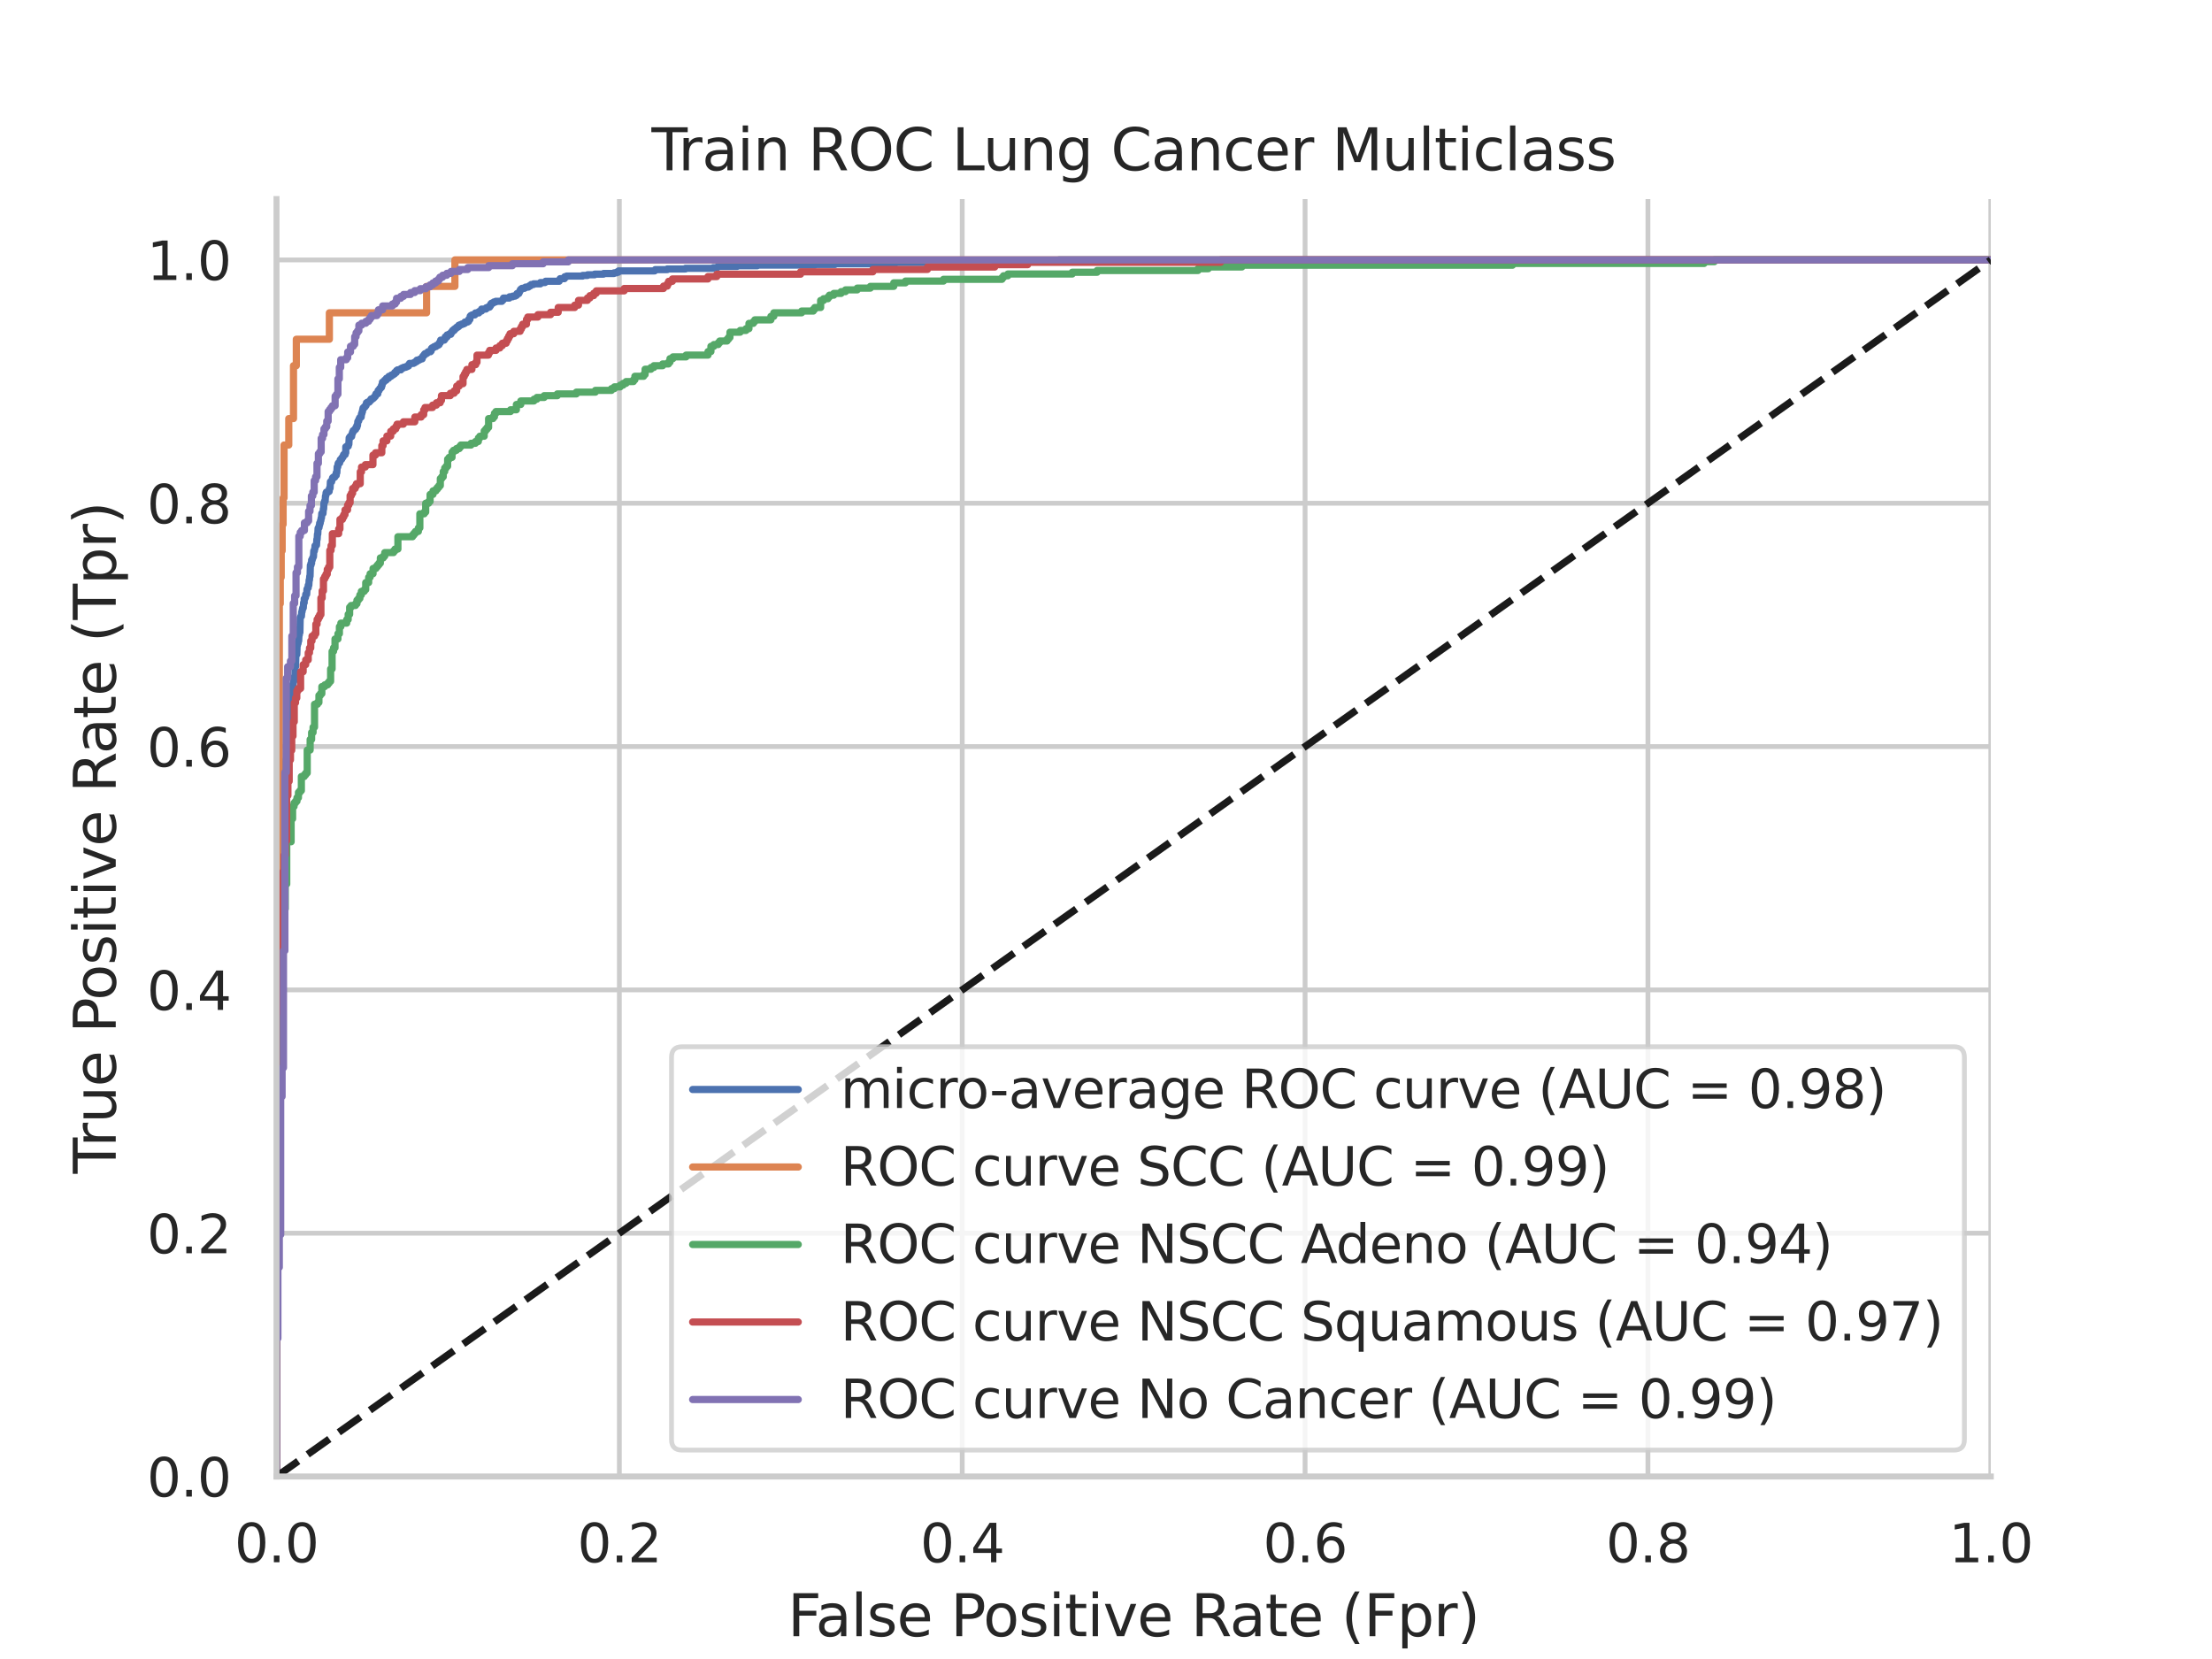 <?xml version="1.0" encoding="utf-8" standalone="no"?>
<!DOCTYPE svg PUBLIC "-//W3C//DTD SVG 1.1//EN"
  "http://www.w3.org/Graphics/SVG/1.1/DTD/svg11.dtd">
<svg xmlns:xlink="http://www.w3.org/1999/xlink" width="460.8pt" height="345.6pt" viewBox="0 0 460.8 345.6" xmlns="http://www.w3.org/2000/svg" version="1.1">
 <defs>
  <style type="text/css">*{stroke-linejoin: round; stroke-linecap: butt}</style>
 </defs>
 <g id="figure_1">
  <g id="patch_1">
   <path d="M 0 345.6 
L 460.8 345.6 
L 460.8 0 
L 0 0 
z
" style="fill: #ffffff"/>
  </g>
  <g id="axes_1">
   <g id="patch_2">
    <path d="M 57.6 307.584 
L 414.72 307.584 
L 414.72 41.472 
L 57.6 41.472 
z
" style="fill: #ffffff"/>
   </g>
   <g id="matplotlib.axis_1">
    <g id="xtick_1">
     <g id="line2d_1">
      <path d="M 57.6 307.584 
L 57.6 41.472 
" clip-path="url(#pdf67afd724)" style="fill: none; stroke: #cccccc; stroke-linecap: round"/>
     </g>
     <g id="text_1">
      <!-- 0.0 -->
      <g style="fill: #262626" transform="translate(48.853 325.442) scale(0.11 -0.11)">
       <defs>
        <path id="DejaVuSans-30" d="M 2034 4250 
Q 1547 4250 1301 3770 
Q 1056 3291 1056 2328 
Q 1056 1369 1301 889 
Q 1547 409 2034 409 
Q 2525 409 2770 889 
Q 3016 1369 3016 2328 
Q 3016 3291 2770 3770 
Q 2525 4250 2034 4250 
z
M 2034 4750 
Q 2819 4750 3233 4129 
Q 3647 3509 3647 2328 
Q 3647 1150 3233 529 
Q 2819 -91 2034 -91 
Q 1250 -91 836 529 
Q 422 1150 422 2328 
Q 422 3509 836 4129 
Q 1250 4750 2034 4750 
z
" transform="scale(0.016)"/>
        <path id="DejaVuSans-2e" d="M 684 794 
L 1344 794 
L 1344 0 
L 684 0 
L 684 794 
z
" transform="scale(0.016)"/>
       </defs>
       <use xlink:href="#DejaVuSans-30"/>
       <use xlink:href="#DejaVuSans-2e" x="63.623"/>
       <use xlink:href="#DejaVuSans-30" x="95.41"/>
      </g>
     </g>
    </g>
    <g id="xtick_2">
     <g id="line2d_2">
      <path d="M 129.024 307.584 
L 129.024 41.472 
" clip-path="url(#pdf67afd724)" style="fill: none; stroke: #cccccc; stroke-linecap: round"/>
     </g>
     <g id="text_2">
      <!-- 0.2 -->
      <g style="fill: #262626" transform="translate(120.277 325.442) scale(0.11 -0.11)">
       <defs>
        <path id="DejaVuSans-32" d="M 1228 531 
L 3431 531 
L 3431 0 
L 469 0 
L 469 531 
Q 828 903 1448 1529 
Q 2069 2156 2228 2338 
Q 2531 2678 2651 2914 
Q 2772 3150 2772 3378 
Q 2772 3750 2511 3984 
Q 2250 4219 1831 4219 
Q 1534 4219 1204 4116 
Q 875 4013 500 3803 
L 500 4441 
Q 881 4594 1212 4672 
Q 1544 4750 1819 4750 
Q 2544 4750 2975 4387 
Q 3406 4025 3406 3419 
Q 3406 3131 3298 2873 
Q 3191 2616 2906 2266 
Q 2828 2175 2409 1742 
Q 1991 1309 1228 531 
z
" transform="scale(0.016)"/>
       </defs>
       <use xlink:href="#DejaVuSans-30"/>
       <use xlink:href="#DejaVuSans-2e" x="63.623"/>
       <use xlink:href="#DejaVuSans-32" x="95.41"/>
      </g>
     </g>
    </g>
    <g id="xtick_3">
     <g id="line2d_3">
      <path d="M 200.448 307.584 
L 200.448 41.472 
" clip-path="url(#pdf67afd724)" style="fill: none; stroke: #cccccc; stroke-linecap: round"/>
     </g>
     <g id="text_3">
      <!-- 0.4 -->
      <g style="fill: #262626" transform="translate(191.701 325.442) scale(0.11 -0.11)">
       <defs>
        <path id="DejaVuSans-34" d="M 2419 4116 
L 825 1625 
L 2419 1625 
L 2419 4116 
z
M 2253 4666 
L 3047 4666 
L 3047 1625 
L 3713 1625 
L 3713 1100 
L 3047 1100 
L 3047 0 
L 2419 0 
L 2419 1100 
L 313 1100 
L 313 1709 
L 2253 4666 
z
" transform="scale(0.016)"/>
       </defs>
       <use xlink:href="#DejaVuSans-30"/>
       <use xlink:href="#DejaVuSans-2e" x="63.623"/>
       <use xlink:href="#DejaVuSans-34" x="95.41"/>
      </g>
     </g>
    </g>
    <g id="xtick_4">
     <g id="line2d_4">
      <path d="M 271.872 307.584 
L 271.872 41.472 
" clip-path="url(#pdf67afd724)" style="fill: none; stroke: #cccccc; stroke-linecap: round"/>
     </g>
     <g id="text_4">
      <!-- 0.6 -->
      <g style="fill: #262626" transform="translate(263.125 325.442) scale(0.11 -0.11)">
       <defs>
        <path id="DejaVuSans-36" d="M 2113 2584 
Q 1688 2584 1439 2293 
Q 1191 2003 1191 1497 
Q 1191 994 1439 701 
Q 1688 409 2113 409 
Q 2538 409 2786 701 
Q 3034 994 3034 1497 
Q 3034 2003 2786 2293 
Q 2538 2584 2113 2584 
z
M 3366 4563 
L 3366 3988 
Q 3128 4100 2886 4159 
Q 2644 4219 2406 4219 
Q 1781 4219 1451 3797 
Q 1122 3375 1075 2522 
Q 1259 2794 1537 2939 
Q 1816 3084 2150 3084 
Q 2853 3084 3261 2657 
Q 3669 2231 3669 1497 
Q 3669 778 3244 343 
Q 2819 -91 2113 -91 
Q 1303 -91 875 529 
Q 447 1150 447 2328 
Q 447 3434 972 4092 
Q 1497 4750 2381 4750 
Q 2619 4750 2861 4703 
Q 3103 4656 3366 4563 
z
" transform="scale(0.016)"/>
       </defs>
       <use xlink:href="#DejaVuSans-30"/>
       <use xlink:href="#DejaVuSans-2e" x="63.623"/>
       <use xlink:href="#DejaVuSans-36" x="95.41"/>
      </g>
     </g>
    </g>
    <g id="xtick_5">
     <g id="line2d_5">
      <path d="M 343.296 307.584 
L 343.296 41.472 
" clip-path="url(#pdf67afd724)" style="fill: none; stroke: #cccccc; stroke-linecap: round"/>
     </g>
     <g id="text_5">
      <!-- 0.8 -->
      <g style="fill: #262626" transform="translate(334.549 325.442) scale(0.11 -0.11)">
       <defs>
        <path id="DejaVuSans-38" d="M 2034 2216 
Q 1584 2216 1326 1975 
Q 1069 1734 1069 1313 
Q 1069 891 1326 650 
Q 1584 409 2034 409 
Q 2484 409 2743 651 
Q 3003 894 3003 1313 
Q 3003 1734 2745 1975 
Q 2488 2216 2034 2216 
z
M 1403 2484 
Q 997 2584 770 2862 
Q 544 3141 544 3541 
Q 544 4100 942 4425 
Q 1341 4750 2034 4750 
Q 2731 4750 3128 4425 
Q 3525 4100 3525 3541 
Q 3525 3141 3298 2862 
Q 3072 2584 2669 2484 
Q 3125 2378 3379 2068 
Q 3634 1759 3634 1313 
Q 3634 634 3220 271 
Q 2806 -91 2034 -91 
Q 1263 -91 848 271 
Q 434 634 434 1313 
Q 434 1759 690 2068 
Q 947 2378 1403 2484 
z
M 1172 3481 
Q 1172 3119 1398 2916 
Q 1625 2713 2034 2713 
Q 2441 2713 2670 2916 
Q 2900 3119 2900 3481 
Q 2900 3844 2670 4047 
Q 2441 4250 2034 4250 
Q 1625 4250 1398 4047 
Q 1172 3844 1172 3481 
z
" transform="scale(0.016)"/>
       </defs>
       <use xlink:href="#DejaVuSans-30"/>
       <use xlink:href="#DejaVuSans-2e" x="63.623"/>
       <use xlink:href="#DejaVuSans-38" x="95.41"/>
      </g>
     </g>
    </g>
    <g id="xtick_6">
     <g id="line2d_6">
      <path d="M 414.72 307.584 
L 414.72 41.472 
" clip-path="url(#pdf67afd724)" style="fill: none; stroke: #cccccc; stroke-linecap: round"/>
     </g>
     <g id="text_6">
      <!-- 1.0 -->
      <g style="fill: #262626" transform="translate(405.973 325.442) scale(0.11 -0.11)">
       <defs>
        <path id="DejaVuSans-31" d="M 794 531 
L 1825 531 
L 1825 4091 
L 703 3866 
L 703 4441 
L 1819 4666 
L 2450 4666 
L 2450 531 
L 3481 531 
L 3481 0 
L 794 0 
L 794 531 
z
" transform="scale(0.016)"/>
       </defs>
       <use xlink:href="#DejaVuSans-31"/>
       <use xlink:href="#DejaVuSans-2e" x="63.623"/>
       <use xlink:href="#DejaVuSans-30" x="95.41"/>
      </g>
     </g>
    </g>
    <g id="text_7">
     <!-- False Positive Rate (Fpr) -->
     <g style="fill: #262626" transform="translate(164.085 340.848) scale(0.12 -0.12)">
      <defs>
       <path id="DejaVuSans-46" d="M 628 4666 
L 3309 4666 
L 3309 4134 
L 1259 4134 
L 1259 2759 
L 3109 2759 
L 3109 2228 
L 1259 2228 
L 1259 0 
L 628 0 
L 628 4666 
z
" transform="scale(0.016)"/>
       <path id="DejaVuSans-61" d="M 2194 1759 
Q 1497 1759 1228 1600 
Q 959 1441 959 1056 
Q 959 750 1161 570 
Q 1363 391 1709 391 
Q 2188 391 2477 730 
Q 2766 1069 2766 1631 
L 2766 1759 
L 2194 1759 
z
M 3341 1997 
L 3341 0 
L 2766 0 
L 2766 531 
Q 2569 213 2275 61 
Q 1981 -91 1556 -91 
Q 1019 -91 701 211 
Q 384 513 384 1019 
Q 384 1609 779 1909 
Q 1175 2209 1959 2209 
L 2766 2209 
L 2766 2266 
Q 2766 2663 2505 2880 
Q 2244 3097 1772 3097 
Q 1472 3097 1187 3025 
Q 903 2953 641 2809 
L 641 3341 
Q 956 3463 1253 3523 
Q 1550 3584 1831 3584 
Q 2591 3584 2966 3190 
Q 3341 2797 3341 1997 
z
" transform="scale(0.016)"/>
       <path id="DejaVuSans-6c" d="M 603 4863 
L 1178 4863 
L 1178 0 
L 603 0 
L 603 4863 
z
" transform="scale(0.016)"/>
       <path id="DejaVuSans-73" d="M 2834 3397 
L 2834 2853 
Q 2591 2978 2328 3040 
Q 2066 3103 1784 3103 
Q 1356 3103 1142 2972 
Q 928 2841 928 2578 
Q 928 2378 1081 2264 
Q 1234 2150 1697 2047 
L 1894 2003 
Q 2506 1872 2764 1633 
Q 3022 1394 3022 966 
Q 3022 478 2636 193 
Q 2250 -91 1575 -91 
Q 1294 -91 989 -36 
Q 684 19 347 128 
L 347 722 
Q 666 556 975 473 
Q 1284 391 1588 391 
Q 1994 391 2212 530 
Q 2431 669 2431 922 
Q 2431 1156 2273 1281 
Q 2116 1406 1581 1522 
L 1381 1569 
Q 847 1681 609 1914 
Q 372 2147 372 2553 
Q 372 3047 722 3315 
Q 1072 3584 1716 3584 
Q 2034 3584 2315 3537 
Q 2597 3491 2834 3397 
z
" transform="scale(0.016)"/>
       <path id="DejaVuSans-65" d="M 3597 1894 
L 3597 1613 
L 953 1613 
Q 991 1019 1311 708 
Q 1631 397 2203 397 
Q 2534 397 2845 478 
Q 3156 559 3463 722 
L 3463 178 
Q 3153 47 2828 -22 
Q 2503 -91 2169 -91 
Q 1331 -91 842 396 
Q 353 884 353 1716 
Q 353 2575 817 3079 
Q 1281 3584 2069 3584 
Q 2775 3584 3186 3129 
Q 3597 2675 3597 1894 
z
M 3022 2063 
Q 3016 2534 2758 2815 
Q 2500 3097 2075 3097 
Q 1594 3097 1305 2825 
Q 1016 2553 972 2059 
L 3022 2063 
z
" transform="scale(0.016)"/>
       <path id="DejaVuSans-20" transform="scale(0.016)"/>
       <path id="DejaVuSans-50" d="M 1259 4147 
L 1259 2394 
L 2053 2394 
Q 2494 2394 2734 2622 
Q 2975 2850 2975 3272 
Q 2975 3691 2734 3919 
Q 2494 4147 2053 4147 
L 1259 4147 
z
M 628 4666 
L 2053 4666 
Q 2838 4666 3239 4311 
Q 3641 3956 3641 3272 
Q 3641 2581 3239 2228 
Q 2838 1875 2053 1875 
L 1259 1875 
L 1259 0 
L 628 0 
L 628 4666 
z
" transform="scale(0.016)"/>
       <path id="DejaVuSans-6f" d="M 1959 3097 
Q 1497 3097 1228 2736 
Q 959 2375 959 1747 
Q 959 1119 1226 758 
Q 1494 397 1959 397 
Q 2419 397 2687 759 
Q 2956 1122 2956 1747 
Q 2956 2369 2687 2733 
Q 2419 3097 1959 3097 
z
M 1959 3584 
Q 2709 3584 3137 3096 
Q 3566 2609 3566 1747 
Q 3566 888 3137 398 
Q 2709 -91 1959 -91 
Q 1206 -91 779 398 
Q 353 888 353 1747 
Q 353 2609 779 3096 
Q 1206 3584 1959 3584 
z
" transform="scale(0.016)"/>
       <path id="DejaVuSans-69" d="M 603 3500 
L 1178 3500 
L 1178 0 
L 603 0 
L 603 3500 
z
M 603 4863 
L 1178 4863 
L 1178 4134 
L 603 4134 
L 603 4863 
z
" transform="scale(0.016)"/>
       <path id="DejaVuSans-74" d="M 1172 4494 
L 1172 3500 
L 2356 3500 
L 2356 3053 
L 1172 3053 
L 1172 1153 
Q 1172 725 1289 603 
Q 1406 481 1766 481 
L 2356 481 
L 2356 0 
L 1766 0 
Q 1100 0 847 248 
Q 594 497 594 1153 
L 594 3053 
L 172 3053 
L 172 3500 
L 594 3500 
L 594 4494 
L 1172 4494 
z
" transform="scale(0.016)"/>
       <path id="DejaVuSans-76" d="M 191 3500 
L 800 3500 
L 1894 563 
L 2988 3500 
L 3597 3500 
L 2284 0 
L 1503 0 
L 191 3500 
z
" transform="scale(0.016)"/>
       <path id="DejaVuSans-52" d="M 2841 2188 
Q 3044 2119 3236 1894 
Q 3428 1669 3622 1275 
L 4263 0 
L 3584 0 
L 2988 1197 
Q 2756 1666 2539 1819 
Q 2322 1972 1947 1972 
L 1259 1972 
L 1259 0 
L 628 0 
L 628 4666 
L 2053 4666 
Q 2853 4666 3247 4331 
Q 3641 3997 3641 3322 
Q 3641 2881 3436 2590 
Q 3231 2300 2841 2188 
z
M 1259 4147 
L 1259 2491 
L 2053 2491 
Q 2509 2491 2742 2702 
Q 2975 2913 2975 3322 
Q 2975 3731 2742 3939 
Q 2509 4147 2053 4147 
L 1259 4147 
z
" transform="scale(0.016)"/>
       <path id="DejaVuSans-28" d="M 1984 4856 
Q 1566 4138 1362 3434 
Q 1159 2731 1159 2009 
Q 1159 1288 1364 580 
Q 1569 -128 1984 -844 
L 1484 -844 
Q 1016 -109 783 600 
Q 550 1309 550 2009 
Q 550 2706 781 3412 
Q 1013 4119 1484 4856 
L 1984 4856 
z
" transform="scale(0.016)"/>
       <path id="DejaVuSans-70" d="M 1159 525 
L 1159 -1331 
L 581 -1331 
L 581 3500 
L 1159 3500 
L 1159 2969 
Q 1341 3281 1617 3432 
Q 1894 3584 2278 3584 
Q 2916 3584 3314 3078 
Q 3713 2572 3713 1747 
Q 3713 922 3314 415 
Q 2916 -91 2278 -91 
Q 1894 -91 1617 61 
Q 1341 213 1159 525 
z
M 3116 1747 
Q 3116 2381 2855 2742 
Q 2594 3103 2138 3103 
Q 1681 3103 1420 2742 
Q 1159 2381 1159 1747 
Q 1159 1113 1420 752 
Q 1681 391 2138 391 
Q 2594 391 2855 752 
Q 3116 1113 3116 1747 
z
" transform="scale(0.016)"/>
       <path id="DejaVuSans-72" d="M 2631 2963 
Q 2534 3019 2420 3045 
Q 2306 3072 2169 3072 
Q 1681 3072 1420 2755 
Q 1159 2438 1159 1844 
L 1159 0 
L 581 0 
L 581 3500 
L 1159 3500 
L 1159 2956 
Q 1341 3275 1631 3429 
Q 1922 3584 2338 3584 
Q 2397 3584 2469 3576 
Q 2541 3569 2628 3553 
L 2631 2963 
z
" transform="scale(0.016)"/>
       <path id="DejaVuSans-29" d="M 513 4856 
L 1013 4856 
Q 1481 4119 1714 3412 
Q 1947 2706 1947 2009 
Q 1947 1309 1714 600 
Q 1481 -109 1013 -844 
L 513 -844 
Q 928 -128 1133 580 
Q 1338 1288 1338 2009 
Q 1338 2731 1133 3434 
Q 928 4138 513 4856 
z
" transform="scale(0.016)"/>
      </defs>
      <use xlink:href="#DejaVuSans-46"/>
      <use xlink:href="#DejaVuSans-61" x="48.395"/>
      <use xlink:href="#DejaVuSans-6c" x="109.674"/>
      <use xlink:href="#DejaVuSans-73" x="137.457"/>
      <use xlink:href="#DejaVuSans-65" x="189.557"/>
      <use xlink:href="#DejaVuSans-20" x="251.08"/>
      <use xlink:href="#DejaVuSans-50" x="282.867"/>
      <use xlink:href="#DejaVuSans-6f" x="339.545"/>
      <use xlink:href="#DejaVuSans-73" x="400.727"/>
      <use xlink:href="#DejaVuSans-69" x="452.826"/>
      <use xlink:href="#DejaVuSans-74" x="480.609"/>
      <use xlink:href="#DejaVuSans-69" x="519.818"/>
      <use xlink:href="#DejaVuSans-76" x="547.602"/>
      <use xlink:href="#DejaVuSans-65" x="606.781"/>
      <use xlink:href="#DejaVuSans-20" x="668.305"/>
      <use xlink:href="#DejaVuSans-52" x="700.092"/>
      <use xlink:href="#DejaVuSans-61" x="767.324"/>
      <use xlink:href="#DejaVuSans-74" x="828.604"/>
      <use xlink:href="#DejaVuSans-65" x="867.812"/>
      <use xlink:href="#DejaVuSans-20" x="929.336"/>
      <use xlink:href="#DejaVuSans-28" x="961.123"/>
      <use xlink:href="#DejaVuSans-46" x="1000.137"/>
      <use xlink:href="#DejaVuSans-70" x="1057.656"/>
      <use xlink:href="#DejaVuSans-72" x="1121.133"/>
      <use xlink:href="#DejaVuSans-29" x="1162.246"/>
     </g>
    </g>
   </g>
   <g id="matplotlib.axis_2">
    <g id="ytick_1">
     <g id="line2d_7">
      <path d="M 57.6 307.584 
L 414.72 307.584 
" clip-path="url(#pdf67afd724)" style="fill: none; stroke: #cccccc; stroke-linecap: round"/>
     </g>
     <g id="text_8">
      <!-- 0.0 -->
      <g style="fill: #262626" transform="translate(30.607 311.763) scale(0.11 -0.11)">
       <use xlink:href="#DejaVuSans-30"/>
       <use xlink:href="#DejaVuSans-2e" x="63.623"/>
       <use xlink:href="#DejaVuSans-30" x="95.41"/>
      </g>
     </g>
    </g>
    <g id="ytick_2">
     <g id="line2d_8">
      <path d="M 57.6 256.896 
L 414.72 256.896 
" clip-path="url(#pdf67afd724)" style="fill: none; stroke: #cccccc; stroke-linecap: round"/>
     </g>
     <g id="text_9">
      <!-- 0.2 -->
      <g style="fill: #262626" transform="translate(30.607 261.075) scale(0.11 -0.11)">
       <use xlink:href="#DejaVuSans-30"/>
       <use xlink:href="#DejaVuSans-2e" x="63.623"/>
       <use xlink:href="#DejaVuSans-32" x="95.41"/>
      </g>
     </g>
    </g>
    <g id="ytick_3">
     <g id="line2d_9">
      <path d="M 57.6 206.208 
L 414.72 206.208 
" clip-path="url(#pdf67afd724)" style="fill: none; stroke: #cccccc; stroke-linecap: round"/>
     </g>
     <g id="text_10">
      <!-- 0.4 -->
      <g style="fill: #262626" transform="translate(30.607 210.387) scale(0.11 -0.11)">
       <use xlink:href="#DejaVuSans-30"/>
       <use xlink:href="#DejaVuSans-2e" x="63.623"/>
       <use xlink:href="#DejaVuSans-34" x="95.41"/>
      </g>
     </g>
    </g>
    <g id="ytick_4">
     <g id="line2d_10">
      <path d="M 57.6 155.52 
L 414.72 155.52 
" clip-path="url(#pdf67afd724)" style="fill: none; stroke: #cccccc; stroke-linecap: round"/>
     </g>
     <g id="text_11">
      <!-- 0.6 -->
      <g style="fill: #262626" transform="translate(30.607 159.699) scale(0.11 -0.11)">
       <use xlink:href="#DejaVuSans-30"/>
       <use xlink:href="#DejaVuSans-2e" x="63.623"/>
       <use xlink:href="#DejaVuSans-36" x="95.41"/>
      </g>
     </g>
    </g>
    <g id="ytick_5">
     <g id="line2d_11">
      <path d="M 57.6 104.832 
L 414.72 104.832 
" clip-path="url(#pdf67afd724)" style="fill: none; stroke: #cccccc; stroke-linecap: round"/>
     </g>
     <g id="text_12">
      <!-- 0.8 -->
      <g style="fill: #262626" transform="translate(30.607 109.011) scale(0.11 -0.11)">
       <use xlink:href="#DejaVuSans-30"/>
       <use xlink:href="#DejaVuSans-2e" x="63.623"/>
       <use xlink:href="#DejaVuSans-38" x="95.41"/>
      </g>
     </g>
    </g>
    <g id="ytick_6">
     <g id="line2d_12">
      <path d="M 57.6 54.144 
L 414.72 54.144 
" clip-path="url(#pdf67afd724)" style="fill: none; stroke: #cccccc; stroke-linecap: round"/>
     </g>
     <g id="text_13">
      <!-- 1.0 -->
      <g style="fill: #262626" transform="translate(30.607 58.323) scale(0.11 -0.11)">
       <use xlink:href="#DejaVuSans-31"/>
       <use xlink:href="#DejaVuSans-2e" x="63.623"/>
       <use xlink:href="#DejaVuSans-30" x="95.41"/>
      </g>
     </g>
    </g>
    <g id="text_14">
     <!-- True Positive Rate (Tpr) -->
     <g style="fill: #262626" transform="translate(24.111 244.493) rotate(-90) scale(0.12 -0.12)">
      <defs>
       <path id="DejaVuSans-54" d="M -19 4666 
L 3928 4666 
L 3928 4134 
L 2272 4134 
L 2272 0 
L 1638 0 
L 1638 4134 
L -19 4134 
L -19 4666 
z
" transform="scale(0.016)"/>
       <path id="DejaVuSans-75" d="M 544 1381 
L 544 3500 
L 1119 3500 
L 1119 1403 
Q 1119 906 1312 657 
Q 1506 409 1894 409 
Q 2359 409 2629 706 
Q 2900 1003 2900 1516 
L 2900 3500 
L 3475 3500 
L 3475 0 
L 2900 0 
L 2900 538 
Q 2691 219 2414 64 
Q 2138 -91 1772 -91 
Q 1169 -91 856 284 
Q 544 659 544 1381 
z
M 1991 3584 
L 1991 3584 
z
" transform="scale(0.016)"/>
      </defs>
      <use xlink:href="#DejaVuSans-54"/>
      <use xlink:href="#DejaVuSans-72" x="46.334"/>
      <use xlink:href="#DejaVuSans-75" x="87.447"/>
      <use xlink:href="#DejaVuSans-65" x="150.826"/>
      <use xlink:href="#DejaVuSans-20" x="212.35"/>
      <use xlink:href="#DejaVuSans-50" x="244.137"/>
      <use xlink:href="#DejaVuSans-6f" x="300.814"/>
      <use xlink:href="#DejaVuSans-73" x="361.996"/>
      <use xlink:href="#DejaVuSans-69" x="414.096"/>
      <use xlink:href="#DejaVuSans-74" x="441.879"/>
      <use xlink:href="#DejaVuSans-69" x="481.088"/>
      <use xlink:href="#DejaVuSans-76" x="508.871"/>
      <use xlink:href="#DejaVuSans-65" x="568.051"/>
      <use xlink:href="#DejaVuSans-20" x="629.574"/>
      <use xlink:href="#DejaVuSans-52" x="661.361"/>
      <use xlink:href="#DejaVuSans-61" x="728.594"/>
      <use xlink:href="#DejaVuSans-74" x="789.873"/>
      <use xlink:href="#DejaVuSans-65" x="829.082"/>
      <use xlink:href="#DejaVuSans-20" x="890.605"/>
      <use xlink:href="#DejaVuSans-28" x="922.393"/>
      <use xlink:href="#DejaVuSans-54" x="961.406"/>
      <use xlink:href="#DejaVuSans-70" x="1022.49"/>
      <use xlink:href="#DejaVuSans-72" x="1085.967"/>
      <use xlink:href="#DejaVuSans-29" x="1127.08"/>
     </g>
    </g>
   </g>
   <g id="line2d_13">
    <path d="M 57.6 307.584 
L 57.664 263.66 
L 57.728 263.66 
L 57.792 246.548 
L 57.857 246.548 
L 57.921 237.656 
L 57.985 237.656 
L 58.049 214.077 
L 58.113 214.077 
L 58.177 202.489 
L 58.241 202.489 
L 58.306 186.456 
L 58.37 186.456 
L 58.434 182.952 
L 58.498 182.952 
L 58.562 174.195 
L 58.626 174.195 
L 58.691 171.904 
L 58.755 171.904 
L 58.819 169.344 
L 58.883 169.344 
L 58.883 168.94 
L 59.011 168.94 
L 59.075 168.131 
L 59.14 168.131 
L 59.204 165.706 
L 59.268 165.706 
L 59.332 162.338 
L 59.396 162.338 
L 59.46 159.104 
L 59.524 159.104 
L 59.589 158.161 
L 59.653 158.161 
L 59.717 153.041 
L 59.781 153.041 
L 59.845 151.559 
L 59.909 151.559 
L 59.974 150.211 
L 60.038 150.211 
L 60.102 148.999 
L 60.166 148.999 
L 60.23 148.19 
L 60.294 148.19 
L 60.358 145.765 
L 60.551 145.765 
L 60.615 145.496 
L 60.679 145.496 
L 60.743 143.475 
L 60.807 143.475 
L 60.872 142.936 
L 60.936 142.936 
L 61 142.531 
L 61.064 142.531 
L 61.128 141.992 
L 61.192 141.992 
L 61.257 141.184 
L 61.321 141.184 
L 61.385 140.78 
L 61.449 140.78 
L 61.449 138.893 
L 61.577 138.893 
L 61.641 136.333 
L 61.834 136.333 
L 61.898 134.447 
L 61.962 134.447 
L 61.962 134.043 
L 62.09 134.043 
L 62.155 133.504 
L 62.219 133.504 
L 62.283 132.291 
L 62.347 132.291 
L 62.411 131.752 
L 62.475 131.752 
L 62.54 128.653 
L 62.604 128.653 
L 62.668 128.384 
L 62.796 128.384 
L 62.86 127.441 
L 62.924 127.441 
L 62.989 126.902 
L 63.053 126.902 
L 63.053 126.632 
L 63.181 126.632 
L 63.245 125.555 
L 63.373 125.555 
L 63.373 124.746 
L 63.502 124.746 
L 63.566 124.477 
L 63.63 124.477 
L 63.694 123.803 
L 63.887 123.803 
L 63.951 122.725 
L 64.015 122.725 
L 64.079 122.456 
L 64.207 122.456 
L 64.207 121.917 
L 64.336 121.917 
L 64.4 120.839 
L 64.464 120.839 
L 64.528 120.03 
L 64.592 120.03 
L 64.656 117.74 
L 64.785 117.74 
L 64.785 117.336 
L 64.913 117.336 
L 64.913 116.662 
L 65.041 116.662 
L 65.105 116.258 
L 65.17 116.258 
L 65.234 115.988 
L 65.298 115.988 
L 65.362 114.776 
L 65.49 114.776 
L 65.555 114.237 
L 65.619 114.237 
L 65.619 113.698 
L 65.747 113.698 
L 65.747 113.563 
L 65.939 113.563 
L 66.004 112.35 
L 66.068 112.35 
L 66.132 111.272 
L 66.196 111.272 
L 66.26 110.06 
L 66.324 110.06 
L 66.324 109.925 
L 66.453 109.925 
L 66.517 109.386 
L 66.581 109.386 
L 66.581 108.982 
L 66.709 108.982 
L 66.773 108.443 
L 66.838 108.443 
L 66.902 107.904 
L 66.966 107.904 
L 67.03 106.961 
L 67.287 106.961 
L 67.351 106.018 
L 67.415 106.018 
L 67.479 104.805 
L 67.543 104.805 
L 67.607 104.401 
L 67.736 104.401 
L 67.8 103.323 
L 67.864 103.323 
L 67.928 102.649 
L 67.992 102.649 
L 67.992 102.515 
L 68.377 102.515 
L 68.377 102.38 
L 68.57 102.38 
L 68.634 101.706 
L 68.762 101.706 
L 68.826 100.359 
L 69.083 100.359 
L 69.147 99.955 
L 69.211 99.955 
L 69.275 99.55 
L 69.403 99.55 
L 69.403 99.416 
L 69.724 99.416 
L 69.788 99.146 
L 69.853 99.146 
L 69.853 99.011 
L 70.045 99.011 
L 70.045 98.472 
L 70.173 98.472 
L 70.237 97.26 
L 70.366 97.26 
L 70.43 96.586 
L 70.494 96.586 
L 70.494 96.451 
L 70.751 96.451 
L 70.815 96.047 
L 70.879 96.047 
L 70.879 95.778 
L 71.071 95.778 
L 71.071 95.643 
L 71.2 95.643 
L 71.2 95.373 
L 71.328 95.373 
L 71.328 95.239 
L 71.456 95.239 
L 71.52 94.835 
L 71.585 94.835 
L 71.585 94.7 
L 71.905 94.7 
L 71.905 94.296 
L 72.034 94.296 
L 72.034 93.083 
L 72.226 93.083 
L 72.226 92.948 
L 72.547 92.948 
L 72.611 92.544 
L 72.675 92.544 
L 72.739 91.197 
L 72.932 91.197 
L 72.932 90.927 
L 73.252 90.927 
L 73.317 90.388 
L 73.381 90.388 
L 73.445 89.984 
L 73.573 89.984 
L 73.573 89.715 
L 73.766 89.715 
L 73.766 89.58 
L 73.894 89.58 
L 73.894 89.445 
L 74.086 89.445 
L 74.151 89.041 
L 74.343 89.041 
L 74.343 88.637 
L 74.471 88.637 
L 74.535 87.828 
L 74.6 87.828 
L 74.6 87.693 
L 74.728 87.693 
L 74.792 87.289 
L 74.856 87.289 
L 74.92 87.02 
L 75.049 87.02 
L 75.049 86.885 
L 75.241 86.885 
L 75.305 86.211 
L 75.369 86.211 
L 75.434 85.807 
L 75.498 85.807 
L 75.562 85.268 
L 75.626 85.268 
L 75.626 84.999 
L 75.818 84.999 
L 75.883 84.729 
L 76.075 84.729 
L 76.139 84.46 
L 76.267 84.46 
L 76.332 83.921 
L 76.524 83.921 
L 76.524 83.786 
L 76.909 83.786 
L 76.909 83.651 
L 77.037 83.651 
L 77.101 83.382 
L 77.294 83.382 
L 77.294 83.112 
L 77.615 83.112 
L 77.615 82.978 
L 77.807 82.978 
L 77.807 82.843 
L 77.935 82.843 
L 77.935 82.708 
L 78.064 82.708 
L 78.064 82.573 
L 78.192 82.573 
L 78.256 82.169 
L 78.32 82.169 
L 78.32 82.035 
L 78.705 82.035 
L 78.769 81.361 
L 78.962 81.361 
L 79.026 81.091 
L 79.09 81.091 
L 79.09 80.957 
L 79.218 80.957 
L 79.218 80.822 
L 79.347 80.822 
L 79.347 80.687 
L 79.475 80.687 
L 79.475 80.283 
L 79.603 80.283 
L 79.667 79.609 
L 79.924 79.609 
L 79.924 79.475 
L 80.052 79.475 
L 80.116 79.205 
L 80.437 79.205 
L 80.501 78.801 
L 80.95 78.801 
L 81.015 78.397 
L 81.464 78.397 
L 81.528 78.127 
L 81.848 78.127 
L 81.848 77.992 
L 82.041 77.992 
L 82.041 77.858 
L 82.233 77.858 
L 82.233 77.588 
L 82.554 77.588 
L 82.618 77.184 
L 82.811 77.184 
L 82.811 77.049 
L 83.516 77.049 
L 83.516 76.78 
L 83.773 76.78 
L 83.773 76.645 
L 84.094 76.645 
L 84.094 76.51 
L 84.543 76.51 
L 84.543 76.376 
L 84.864 76.376 
L 84.864 76.241 
L 85.12 76.241 
L 85.12 75.971 
L 85.248 75.971 
L 85.313 75.702 
L 86.147 75.702 
L 86.147 75.567 
L 86.403 75.567 
L 86.403 75.432 
L 86.596 75.432 
L 86.596 75.298 
L 86.852 75.298 
L 86.852 75.028 
L 87.301 75.028 
L 87.301 74.893 
L 87.558 74.893 
L 87.558 74.759 
L 87.943 74.759 
L 88.007 74.355 
L 88.071 74.355 
L 88.071 74.22 
L 88.199 74.22 
L 88.199 74.085 
L 88.328 74.085 
L 88.392 73.816 
L 88.52 73.816 
L 88.52 73.681 
L 88.841 73.681 
L 88.841 73.546 
L 89.033 73.546 
L 89.033 73.411 
L 89.162 73.411 
L 89.162 73.277 
L 89.675 73.277 
L 89.675 73.142 
L 89.803 73.142 
L 89.867 72.603 
L 89.995 72.603 
L 89.995 72.468 
L 90.252 72.468 
L 90.252 72.333 
L 90.445 72.333 
L 90.445 72.199 
L 90.829 72.199 
L 90.829 72.064 
L 90.958 72.064 
L 90.958 71.929 
L 91.278 71.929 
L 91.278 71.795 
L 91.471 71.795 
L 91.535 71.39 
L 91.728 71.39 
L 91.792 70.851 
L 92.561 70.851 
L 92.561 70.582 
L 92.754 70.582 
L 92.754 70.178 
L 93.139 70.178 
L 93.139 69.773 
L 93.46 69.773 
L 93.46 69.639 
L 93.909 69.639 
L 93.973 69.235 
L 94.165 69.235 
L 94.229 68.965 
L 94.293 68.965 
L 94.293 68.83 
L 94.614 68.83 
L 94.614 68.561 
L 94.807 68.561 
L 94.807 68.426 
L 94.999 68.426 
L 94.999 68.291 
L 95.127 68.291 
L 95.127 68.157 
L 95.384 68.157 
L 95.384 68.022 
L 95.576 68.022 
L 95.576 67.752 
L 95.897 67.752 
L 95.897 67.618 
L 96.218 67.618 
L 96.218 67.483 
L 96.603 67.483 
L 96.603 67.348 
L 96.859 67.348 
L 96.859 67.079 
L 97.437 67.079 
L 97.437 66.944 
L 97.629 66.944 
L 97.629 66.54 
L 97.886 66.54 
L 97.95 65.866 
L 98.078 65.866 
L 98.078 65.731 
L 98.335 65.731 
L 98.335 65.597 
L 98.912 65.597 
L 98.912 65.462 
L 99.041 65.462 
L 99.041 65.192 
L 99.746 65.192 
L 99.746 64.923 
L 100.003 64.923 
L 100.003 64.788 
L 100.324 64.788 
L 100.324 64.384 
L 101.222 64.384 
L 101.286 64.115 
L 101.607 64.115 
L 101.607 63.98 
L 101.991 63.98 
L 101.991 63.71 
L 102.184 63.71 
L 102.248 63.306 
L 102.376 63.306 
L 102.376 63.171 
L 102.697 63.171 
L 102.697 63.037 
L 102.89 63.037 
L 102.89 62.902 
L 103.274 62.902 
L 103.274 62.767 
L 104.557 62.767 
L 104.622 62.498 
L 104.814 62.498 
L 104.878 62.093 
L 106.097 62.093 
L 106.161 61.824 
L 106.803 61.824 
L 106.803 61.689 
L 107.316 61.689 
L 107.316 61.555 
L 107.572 61.555 
L 107.572 61.42 
L 107.701 61.42 
L 107.701 61.15 
L 108.086 61.15 
L 108.15 60.881 
L 108.214 60.881 
L 108.278 60.611 
L 108.342 60.611 
L 108.406 60.342 
L 108.535 60.342 
L 108.535 60.207 
L 108.727 60.207 
L 108.727 60.072 
L 109.24 60.072 
L 109.24 59.938 
L 109.497 59.938 
L 109.497 59.803 
L 110.074 59.803 
L 110.074 59.668 
L 110.267 59.668 
L 110.267 59.533 
L 110.523 59.533 
L 110.523 59.399 
L 110.652 59.399 
L 110.652 59.264 
L 111.165 59.264 
L 111.165 59.129 
L 112.576 59.129 
L 112.576 58.86 
L 113.538 58.86 
L 113.538 58.725 
L 113.667 58.725 
L 113.667 58.59 
L 116.489 58.59 
L 116.489 58.321 
L 116.617 58.321 
L 116.682 58.051 
L 117.58 58.051 
L 117.644 57.647 
L 118.029 57.647 
L 118.029 57.512 
L 121.365 57.512 
L 121.365 57.378 
L 122.391 57.378 
L 122.391 57.243 
L 123.866 57.243 
L 123.866 57.108 
L 125.727 57.108 
L 125.727 56.973 
L 127.908 56.973 
L 127.908 56.839 
L 128.421 56.839 
L 128.421 56.704 
L 128.806 56.704 
L 128.87 56.435 
L 136.376 56.435 
L 136.376 56.3 
L 136.504 56.3 
L 136.504 56.165 
L 139.006 56.165 
L 139.006 56.03 
L 142.79 56.03 
L 142.79 55.896 
L 148.564 55.896 
L 148.564 55.761 
L 149.398 55.761 
L 149.398 55.626 
L 149.59 55.626 
L 149.59 55.491 
L 153.568 55.491 
L 153.568 55.357 
L 157.737 55.357 
L 157.737 55.222 
L 169.733 55.222 
L 169.733 55.087 
L 173.967 55.087 
L 173.967 54.952 
L 185.322 54.952 
L 185.322 54.818 
L 186.605 54.818 
L 186.605 54.683 
L 196.291 54.683 
L 196.291 54.548 
L 202.834 54.548 
L 202.834 54.413 
L 217.717 54.413 
L 217.717 54.279 
L 220.604 54.279 
L 220.604 54.144 
L 414.72 54.144 
L 414.72 54.144 
" clip-path="url(#pdf67afd724)" style="fill: none; stroke: #4c72b0; stroke-width: 1.5; stroke-linecap: round"/>
   </g>
   <g id="line2d_14">
    <path d="M 57.6 307.584 
L 57.6 302.074 
L 57.6 213.921 
L 57.797 213.921 
L 57.797 186.374 
L 57.993 186.374 
L 57.993 169.845 
L 58.19 169.845 
L 58.19 125.768 
L 58.387 125.768 
L 58.387 120.259 
L 58.583 120.259 
L 58.583 114.749 
L 58.78 114.749 
L 58.78 109.24 
L 58.977 109.24 
L 58.977 103.73 
L 59.173 103.73 
L 59.173 92.711 
L 60.156 92.711 
L 60.156 87.201 
L 61.14 87.201 
L 61.14 76.182 
L 61.73 76.182 
L 61.73 70.673 
L 68.613 70.673 
L 68.613 65.163 
L 88.868 65.163 
L 88.868 59.654 
L 94.767 59.654 
L 94.767 54.144 
L 414.72 54.144 
" clip-path="url(#pdf67afd724)" style="fill: none; stroke: #dd8452; stroke-width: 1.5; stroke-linecap: round"/>
   </g>
   <g id="line2d_15">
    <path d="M 57.6 307.584 
L 57.6 248.081 
L 57.905 248.081 
L 57.905 244.04 
L 58.209 244.04 
L 58.209 214.289 
L 58.514 214.289 
L 58.514 208.045 
L 58.819 208.045 
L 58.819 190.414 
L 59.124 190.414 
L 59.124 189.312 
L 59.428 189.312 
L 59.428 184.17 
L 59.733 184.17 
L 59.733 175.354 
L 60.647 175.354 
L 60.647 170.579 
L 60.952 170.579 
L 60.952 168.008 
L 61.257 168.008 
L 61.257 167.274 
L 61.561 167.274 
L 61.561 166.906 
L 61.866 166.906 
L 61.866 166.172 
L 62.171 166.172 
L 62.171 165.07 
L 62.475 165.07 
L 62.475 164.703 
L 62.78 164.703 
L 62.78 161.764 
L 63.389 161.764 
L 63.389 161.397 
L 63.694 161.397 
L 63.694 161.03 
L 63.999 161.03 
L 63.999 156.255 
L 64.608 156.255 
L 64.608 154.051 
L 64.913 154.051 
L 64.913 152.582 
L 65.218 152.582 
L 65.218 151.48 
L 65.522 151.48 
L 65.522 146.705 
L 66.132 146.705 
L 66.132 146.337 
L 66.437 146.337 
L 66.437 144.868 
L 66.741 144.868 
L 66.741 144.501 
L 67.046 144.501 
L 67.046 143.032 
L 67.655 143.032 
L 67.655 142.664 
L 68.265 142.664 
L 68.265 142.297 
L 68.57 142.297 
L 68.57 141.93 
L 68.874 141.93 
L 68.874 139.359 
L 69.179 139.359 
L 69.179 135.686 
L 69.484 135.686 
L 69.484 134.951 
L 69.788 134.951 
L 69.788 133.114 
L 70.398 133.114 
L 70.398 132.013 
L 70.703 132.013 
L 70.703 130.543 
L 71.007 130.543 
L 71.007 129.809 
L 72.226 129.809 
L 72.226 129.074 
L 72.531 129.074 
L 72.531 127.972 
L 72.835 127.972 
L 72.835 126.503 
L 73.14 126.503 
L 73.14 126.136 
L 74.054 126.136 
L 74.054 125.768 
L 74.359 125.768 
L 74.359 125.034 
L 74.664 125.034 
L 74.664 124.666 
L 74.968 124.666 
L 74.968 123.932 
L 75.273 123.932 
L 75.273 123.197 
L 75.883 123.197 
L 75.883 122.83 
L 76.187 122.83 
L 76.187 121.361 
L 76.797 121.361 
L 76.797 120.259 
L 77.101 120.259 
L 77.101 119.524 
L 77.711 119.524 
L 77.711 118.422 
L 78.32 118.422 
L 78.32 118.055 
L 78.625 118.055 
L 78.625 117.688 
L 78.93 117.688 
L 78.93 117.32 
L 79.234 117.32 
L 79.234 116.218 
L 79.844 116.218 
L 79.844 115.851 
L 80.149 115.851 
L 80.149 115.117 
L 81.977 115.117 
L 81.977 114.749 
L 82.282 114.749 
L 82.282 114.382 
L 82.891 114.382 
L 82.891 111.811 
L 85.938 111.811 
L 85.938 111.443 
L 86.243 111.443 
L 86.243 111.076 
L 86.547 111.076 
L 86.547 110.709 
L 87.157 110.709 
L 87.157 109.974 
L 87.462 109.974 
L 87.462 107.036 
L 88.376 107.036 
L 88.376 106.669 
L 88.68 106.669 
L 88.68 104.832 
L 89.29 104.832 
L 89.29 104.465 
L 89.595 104.465 
L 89.595 102.995 
L 90.204 102.995 
L 90.204 102.261 
L 90.813 102.261 
L 90.813 101.894 
L 91.118 101.894 
L 91.118 101.526 
L 91.423 101.526 
L 91.423 101.159 
L 91.728 101.159 
L 91.728 99.69 
L 92.032 99.69 
L 92.032 99.322 
L 92.337 99.322 
L 92.337 98.221 
L 92.642 98.221 
L 92.642 97.486 
L 92.946 97.486 
L 92.946 97.119 
L 93.251 97.119 
L 93.251 95.649 
L 93.556 95.649 
L 93.556 95.282 
L 94.165 95.282 
L 94.165 94.18 
L 94.47 94.18 
L 94.47 93.813 
L 95.079 93.813 
L 95.079 93.446 
L 95.689 93.446 
L 95.689 93.078 
L 95.993 93.078 
L 95.993 92.711 
L 98.126 92.711 
L 98.126 92.344 
L 99.041 92.344 
L 99.041 91.976 
L 99.65 91.976 
L 99.65 91.242 
L 99.955 91.242 
L 99.955 90.874 
L 100.869 90.874 
L 100.869 89.773 
L 101.174 89.773 
L 101.174 89.405 
L 101.478 89.405 
L 101.478 89.038 
L 101.783 89.038 
L 101.783 87.201 
L 102.697 87.201 
L 102.697 86.834 
L 103.002 86.834 
L 103.002 86.099 
L 103.306 86.099 
L 103.306 85.732 
L 106.354 85.732 
L 106.354 85.365 
L 107.572 85.365 
L 107.572 84.263 
L 108.487 84.263 
L 108.487 83.528 
L 111.229 83.528 
L 111.229 83.161 
L 111.838 83.161 
L 111.838 82.794 
L 113.362 82.794 
L 113.362 82.426 
L 116.104 82.426 
L 116.104 82.059 
L 120.066 82.059 
L 120.066 81.692 
L 124.027 81.692 
L 124.027 81.325 
L 127.379 81.325 
L 127.379 80.957 
L 127.988 80.957 
L 127.988 80.59 
L 129.207 80.59 
L 129.207 80.223 
L 129.816 80.223 
L 129.816 79.855 
L 130.426 79.855 
L 130.426 79.488 
L 131.949 79.488 
L 131.949 79.121 
L 132.254 79.121 
L 132.254 78.386 
L 134.082 78.386 
L 134.082 78.019 
L 134.387 78.019 
L 134.387 76.917 
L 135.606 76.917 
L 135.606 76.55 
L 136.215 76.55 
L 136.215 76.182 
L 138.043 76.182 
L 138.043 75.815 
L 139.262 75.815 
L 139.262 75.448 
L 139.567 75.448 
L 139.567 74.713 
L 140.176 74.713 
L 140.176 74.346 
L 142.919 74.346 
L 142.919 73.978 
L 147.489 73.978 
L 147.489 73.244 
L 148.099 73.244 
L 148.099 72.142 
L 148.708 72.142 
L 148.708 71.775 
L 149.622 71.775 
L 149.622 71.407 
L 149.927 71.407 
L 149.927 71.04 
L 151.451 71.04 
L 151.451 70.673 
L 151.755 70.673 
L 151.755 70.305 
L 152.06 70.305 
L 152.06 69.203 
L 154.193 69.203 
L 154.193 68.836 
L 155.412 68.836 
L 155.412 68.469 
L 156.021 68.469 
L 156.021 67.367 
L 156.935 67.367 
L 156.935 67 
L 157.24 67 
L 157.24 66.632 
L 160.592 66.632 
L 160.592 65.898 
L 161.201 65.898 
L 161.201 65.163 
L 166.991 65.163 
L 166.991 64.796 
L 169.429 64.796 
L 169.429 64.429 
L 169.733 64.429 
L 169.733 64.061 
L 170.952 64.061 
L 170.952 62.592 
L 171.562 62.592 
L 171.562 62.225 
L 172.476 62.225 
L 172.476 61.857 
L 172.78 61.857 
L 172.78 61.49 
L 173.694 61.49 
L 173.694 61.123 
L 175.218 61.123 
L 175.218 60.755 
L 176.132 60.755 
L 176.132 60.388 
L 178.57 60.388 
L 178.57 60.021 
L 181.312 60.021 
L 181.312 59.654 
L 186.188 59.654 
L 186.188 58.919 
L 188.625 58.919 
L 188.625 58.552 
L 196.548 58.552 
L 196.548 58.184 
L 208.736 58.184 
L 208.736 57.817 
L 209.041 57.817 
L 209.041 57.45 
L 209.955 57.45 
L 209.955 57.082 
L 223.362 57.082 
L 223.362 56.715 
L 228.542 56.715 
L 228.542 56.348 
L 249.567 56.348 
L 249.567 55.981 
L 251.7 55.981 
L 251.7 55.613 
L 258.709 55.613 
L 258.709 55.246 
L 315.08 55.246 
L 315.08 54.879 
L 354.997 54.879 
L 354.997 54.511 
L 357.13 54.511 
L 357.13 54.144 
L 414.72 54.144 
L 414.72 54.144 
" clip-path="url(#pdf67afd724)" style="fill: none; stroke: #55a868; stroke-width: 1.5; stroke-linecap: round"/>
   </g>
   <g id="line2d_16">
    <path d="M 57.6 307.584 
L 57.6 210.87 
L 57.864 210.87 
L 57.864 195.991 
L 58.129 195.991 
L 58.129 193.015 
L 58.393 193.015 
L 58.393 182.6 
L 58.657 182.6 
L 58.657 182.104 
L 58.922 182.104 
L 58.922 181.608 
L 59.186 181.608 
L 59.186 178.136 
L 59.45 178.136 
L 59.45 175.16 
L 59.715 175.16 
L 59.715 165.737 
L 59.979 165.737 
L 59.979 162.761 
L 60.243 162.761 
L 60.243 158.297 
L 60.508 158.297 
L 60.508 156.314 
L 60.772 156.314 
L 60.772 153.338 
L 61.036 153.338 
L 61.036 150.362 
L 61.301 150.362 
L 61.301 146.394 
L 61.565 146.394 
L 61.565 145.402 
L 61.829 145.402 
L 61.829 143.914 
L 62.094 143.914 
L 62.094 143.418 
L 62.622 143.418 
L 62.622 139.947 
L 63.151 139.947 
L 63.151 138.459 
L 63.68 138.459 
L 63.68 137.467 
L 64.208 137.467 
L 64.208 135.979 
L 64.473 135.979 
L 64.473 134.987 
L 64.737 134.987 
L 64.737 133.499 
L 65.001 133.499 
L 65.001 132.507 
L 65.53 132.507 
L 65.53 132.011 
L 65.794 132.011 
L 65.794 130.027 
L 66.059 130.027 
L 66.059 129.035 
L 66.323 129.035 
L 66.323 128.539 
L 66.587 128.539 
L 66.587 128.043 
L 66.852 128.043 
L 66.852 124.572 
L 67.116 124.572 
L 67.116 123.084 
L 67.38 123.084 
L 67.38 120.604 
L 67.645 120.604 
L 67.645 120.108 
L 67.909 120.108 
L 67.909 119.612 
L 68.174 119.612 
L 68.174 118.62 
L 68.438 118.62 
L 68.438 118.124 
L 68.702 118.124 
L 68.702 114.652 
L 68.967 114.652 
L 68.967 113.66 
L 69.231 113.66 
L 69.231 111.18 
L 70.553 111.18 
L 70.553 110.188 
L 70.817 110.188 
L 70.817 108.205 
L 71.346 108.205 
L 71.346 107.709 
L 71.61 107.709 
L 71.61 107.213 
L 71.874 107.213 
L 71.874 106.221 
L 72.403 106.221 
L 72.403 105.229 
L 72.667 105.229 
L 72.667 104.733 
L 72.932 104.733 
L 72.932 103.245 
L 73.196 103.245 
L 73.196 102.749 
L 73.46 102.749 
L 73.46 101.757 
L 73.989 101.757 
L 73.989 101.261 
L 74.253 101.261 
L 74.253 100.765 
L 75.046 100.765 
L 75.046 98.285 
L 75.311 98.285 
L 75.311 97.293 
L 76.104 97.293 
L 76.104 96.797 
L 77.69 96.797 
L 77.69 94.813 
L 78.218 94.813 
L 78.218 94.317 
L 79.54 94.317 
L 79.54 92.83 
L 79.804 92.83 
L 79.804 91.838 
L 80.597 91.838 
L 80.597 90.846 
L 81.39 90.846 
L 81.39 89.854 
L 81.919 89.854 
L 81.919 89.358 
L 82.448 89.358 
L 82.448 88.862 
L 82.712 88.862 
L 82.712 88.366 
L 84.034 88.366 
L 84.034 87.87 
L 86.413 87.87 
L 86.413 86.878 
L 87.734 86.878 
L 87.734 86.382 
L 88.263 86.382 
L 88.263 85.39 
L 88.527 85.39 
L 88.527 84.894 
L 90.114 84.894 
L 90.114 84.398 
L 90.907 84.398 
L 90.907 83.902 
L 91.7 83.902 
L 91.7 83.406 
L 91.964 83.406 
L 91.964 82.414 
L 93.814 82.414 
L 93.814 81.918 
L 94.607 81.918 
L 94.607 81.422 
L 95.136 81.422 
L 95.136 80.43 
L 95.665 80.43 
L 95.665 79.934 
L 96.458 79.934 
L 96.458 78.446 
L 96.722 78.446 
L 96.722 77.95 
L 96.986 77.95 
L 96.986 77.455 
L 97.251 77.455 
L 97.251 76.959 
L 98.308 76.959 
L 98.308 75.967 
L 99.101 75.967 
L 99.101 75.471 
L 99.365 75.471 
L 99.365 73.983 
L 101.744 73.983 
L 101.744 73.487 
L 102.009 73.487 
L 102.009 72.991 
L 103.33 72.991 
L 103.33 72.495 
L 104.123 72.495 
L 104.123 71.999 
L 104.652 71.999 
L 104.652 71.503 
L 105.445 71.503 
L 105.445 71.007 
L 105.709 71.007 
L 105.709 70.511 
L 105.974 70.511 
L 105.974 70.015 
L 106.238 70.015 
L 106.238 69.519 
L 107.031 69.519 
L 107.031 69.023 
L 108.353 69.023 
L 108.353 68.527 
L 108.617 68.527 
L 108.617 68.031 
L 108.881 68.031 
L 108.881 67.535 
L 109.674 67.535 
L 109.674 66.543 
L 109.939 66.543 
L 109.939 66.047 
L 112.054 66.047 
L 112.054 65.551 
L 114.697 65.551 
L 114.697 65.055 
L 116.283 65.055 
L 116.283 64.063 
L 119.719 64.063 
L 119.719 63.567 
L 120.512 63.567 
L 120.512 62.575 
L 122.363 62.575 
L 122.363 62.079 
L 122.891 62.079 
L 122.891 61.584 
L 123.684 61.584 
L 123.684 61.088 
L 124.213 61.088 
L 124.213 60.592 
L 130.028 60.592 
L 130.028 60.096 
L 138.223 60.096 
L 138.223 59.6 
L 139.016 59.6 
L 139.016 59.104 
L 139.28 59.104 
L 139.28 58.608 
L 140.073 58.608 
L 140.073 58.112 
L 147.475 58.112 
L 147.475 57.616 
L 149.325 57.616 
L 149.325 57.12 
L 166.771 57.12 
L 166.771 56.624 
L 181.839 56.624 
L 181.839 56.128 
L 193.205 56.128 
L 193.205 55.632 
L 207.215 55.632 
L 207.215 55.136 
L 214.088 55.136 
L 214.088 54.64 
L 254.267 54.64 
L 254.267 54.144 
L 414.72 54.144 
L 414.72 54.144 
" clip-path="url(#pdf67afd724)" style="fill: none; stroke: #c44e52; stroke-width: 1.5; stroke-linecap: round"/>
   </g>
   <g id="line2d_17">
    <path d="M 57.6 307.584 
L 57.6 278.802 
L 57.891 278.802 
L 57.891 264.012 
L 58.182 264.012 
L 58.182 257.216 
L 58.472 257.216 
L 58.472 228.434 
L 58.763 228.434 
L 58.763 222.438 
L 59.054 222.438 
L 59.054 198.053 
L 59.345 198.053 
L 59.345 160.877 
L 59.636 160.877 
L 59.636 141.289 
L 59.927 141.289 
L 59.927 138.89 
L 60.508 138.89 
L 60.508 137.691 
L 60.799 137.691 
L 60.799 132.495 
L 61.09 132.495 
L 61.09 125.699 
L 61.381 125.699 
L 61.381 124.1 
L 61.671 124.1 
L 61.671 119.303 
L 61.962 119.303 
L 61.962 118.104 
L 62.253 118.104 
L 62.253 111.708 
L 62.544 111.708 
L 62.544 110.908 
L 62.835 110.908 
L 62.835 110.508 
L 63.416 110.508 
L 63.416 108.909 
L 63.998 108.909 
L 63.998 108.51 
L 64.289 108.51 
L 64.289 106.511 
L 64.58 106.511 
L 64.58 105.312 
L 64.87 105.312 
L 64.87 103.313 
L 65.161 103.313 
L 65.161 102.513 
L 65.452 102.513 
L 65.452 100.115 
L 65.743 100.115 
L 65.743 99.315 
L 66.034 99.315 
L 66.034 96.517 
L 66.324 96.517 
L 66.324 94.519 
L 66.615 94.519 
L 66.615 94.119 
L 66.906 94.119 
L 66.906 91.321 
L 67.197 91.321 
L 67.197 90.521 
L 67.488 90.521 
L 67.488 89.322 
L 67.779 89.322 
L 67.779 88.922 
L 68.069 88.922 
L 68.069 87.723 
L 68.36 87.723 
L 68.36 85.724 
L 68.651 85.724 
L 68.651 85.324 
L 68.942 85.324 
L 68.942 84.925 
L 69.233 84.925 
L 69.233 84.525 
L 69.814 84.525 
L 69.814 82.526 
L 70.105 82.526 
L 70.105 82.126 
L 70.396 82.126 
L 70.396 78.928 
L 70.687 78.928 
L 70.687 76.53 
L 70.977 76.53 
L 70.977 74.931 
L 72.141 74.931 
L 72.141 74.531 
L 72.432 74.531 
L 72.432 73.332 
L 73.013 73.332 
L 73.013 72.133 
L 73.595 72.133 
L 73.595 71.733 
L 73.886 71.733 
L 73.886 70.134 
L 74.176 70.134 
L 74.176 69.334 
L 74.467 69.334 
L 74.467 68.935 
L 74.758 68.935 
L 74.758 67.735 
L 75.34 67.735 
L 75.34 67.336 
L 76.212 67.336 
L 76.212 66.936 
L 76.794 66.936 
L 76.794 66.536 
L 77.085 66.536 
L 77.085 66.136 
L 77.375 66.136 
L 77.375 65.737 
L 78.539 65.737 
L 78.539 65.337 
L 78.829 65.337 
L 78.829 64.537 
L 79.702 64.537 
L 79.702 63.738 
L 81.738 63.738 
L 81.738 63.338 
L 82.319 63.338 
L 82.319 62.938 
L 82.61 62.938 
L 82.61 62.139 
L 83.482 62.139 
L 83.482 61.739 
L 84.064 61.739 
L 84.064 61.339 
L 85.518 61.339 
L 85.518 60.94 
L 86.391 60.94 
L 86.391 60.54 
L 87.554 60.54 
L 87.554 60.14 
L 88.717 60.14 
L 88.717 59.74 
L 89.59 59.74 
L 89.59 59.341 
L 90.171 59.341 
L 90.171 58.941 
L 90.753 58.941 
L 90.753 58.541 
L 91.334 58.541 
L 91.334 58.141 
L 91.625 58.141 
L 91.625 57.742 
L 92.207 57.742 
L 92.207 57.342 
L 93.079 57.342 
L 93.079 56.942 
L 93.952 56.942 
L 93.952 56.542 
L 95.697 56.542 
L 95.697 56.143 
L 97.442 56.143 
L 97.442 55.743 
L 101.804 55.743 
L 101.804 55.343 
L 106.748 55.343 
L 106.748 54.943 
L 113.146 54.943 
L 113.146 54.544 
L 118.38 54.544 
L 118.38 54.144 
L 414.72 54.144 
L 414.72 54.144 
" clip-path="url(#pdf67afd724)" style="fill: none; stroke: #8172b3; stroke-width: 1.5; stroke-linecap: round"/>
   </g>
   <g id="line2d_18">
    <path d="M 57.6 307.584 
L 414.72 54.144 
" clip-path="url(#pdf67afd724)" style="fill: none; stroke-dasharray: 5.55,2.4; stroke-dashoffset: 0; stroke: #1a1a1a; stroke-width: 1.5"/>
   </g>
   <g id="patch_3">
    <path d="M 57.6 307.584 
L 57.6 41.472 
" style="fill: none; stroke: #cccccc; stroke-width: 1.25; stroke-linejoin: miter; stroke-linecap: square"/>
   </g>
   <g id="patch_4">
    <path d="M 57.6 307.584 
L 414.72 307.584 
" style="fill: none; stroke: #cccccc; stroke-width: 1.25; stroke-linejoin: miter; stroke-linecap: square"/>
   </g>
   <g id="text_15">
    <!-- Train ROC Lung Cancer Multiclass -->
    <g style="fill: #262626" transform="translate(135.72 35.472) scale(0.12 -0.12)">
     <defs>
      <path id="DejaVuSans-6e" d="M 3513 2113 
L 3513 0 
L 2938 0 
L 2938 2094 
Q 2938 2591 2744 2837 
Q 2550 3084 2163 3084 
Q 1697 3084 1428 2787 
Q 1159 2491 1159 1978 
L 1159 0 
L 581 0 
L 581 3500 
L 1159 3500 
L 1159 2956 
Q 1366 3272 1645 3428 
Q 1925 3584 2291 3584 
Q 2894 3584 3203 3211 
Q 3513 2838 3513 2113 
z
" transform="scale(0.016)"/>
      <path id="DejaVuSans-4f" d="M 2522 4238 
Q 1834 4238 1429 3725 
Q 1025 3213 1025 2328 
Q 1025 1447 1429 934 
Q 1834 422 2522 422 
Q 3209 422 3611 934 
Q 4013 1447 4013 2328 
Q 4013 3213 3611 3725 
Q 3209 4238 2522 4238 
z
M 2522 4750 
Q 3503 4750 4090 4092 
Q 4678 3434 4678 2328 
Q 4678 1225 4090 567 
Q 3503 -91 2522 -91 
Q 1538 -91 948 565 
Q 359 1222 359 2328 
Q 359 3434 948 4092 
Q 1538 4750 2522 4750 
z
" transform="scale(0.016)"/>
      <path id="DejaVuSans-43" d="M 4122 4306 
L 4122 3641 
Q 3803 3938 3442 4084 
Q 3081 4231 2675 4231 
Q 1875 4231 1450 3742 
Q 1025 3253 1025 2328 
Q 1025 1406 1450 917 
Q 1875 428 2675 428 
Q 3081 428 3442 575 
Q 3803 722 4122 1019 
L 4122 359 
Q 3791 134 3420 21 
Q 3050 -91 2638 -91 
Q 1578 -91 968 557 
Q 359 1206 359 2328 
Q 359 3453 968 4101 
Q 1578 4750 2638 4750 
Q 3056 4750 3426 4639 
Q 3797 4528 4122 4306 
z
" transform="scale(0.016)"/>
      <path id="DejaVuSans-4c" d="M 628 4666 
L 1259 4666 
L 1259 531 
L 3531 531 
L 3531 0 
L 628 0 
L 628 4666 
z
" transform="scale(0.016)"/>
      <path id="DejaVuSans-67" d="M 2906 1791 
Q 2906 2416 2648 2759 
Q 2391 3103 1925 3103 
Q 1463 3103 1205 2759 
Q 947 2416 947 1791 
Q 947 1169 1205 825 
Q 1463 481 1925 481 
Q 2391 481 2648 825 
Q 2906 1169 2906 1791 
z
M 3481 434 
Q 3481 -459 3084 -895 
Q 2688 -1331 1869 -1331 
Q 1566 -1331 1297 -1286 
Q 1028 -1241 775 -1147 
L 775 -588 
Q 1028 -725 1275 -790 
Q 1522 -856 1778 -856 
Q 2344 -856 2625 -561 
Q 2906 -266 2906 331 
L 2906 616 
Q 2728 306 2450 153 
Q 2172 0 1784 0 
Q 1141 0 747 490 
Q 353 981 353 1791 
Q 353 2603 747 3093 
Q 1141 3584 1784 3584 
Q 2172 3584 2450 3431 
Q 2728 3278 2906 2969 
L 2906 3500 
L 3481 3500 
L 3481 434 
z
" transform="scale(0.016)"/>
      <path id="DejaVuSans-63" d="M 3122 3366 
L 3122 2828 
Q 2878 2963 2633 3030 
Q 2388 3097 2138 3097 
Q 1578 3097 1268 2742 
Q 959 2388 959 1747 
Q 959 1106 1268 751 
Q 1578 397 2138 397 
Q 2388 397 2633 464 
Q 2878 531 3122 666 
L 3122 134 
Q 2881 22 2623 -34 
Q 2366 -91 2075 -91 
Q 1284 -91 818 406 
Q 353 903 353 1747 
Q 353 2603 823 3093 
Q 1294 3584 2113 3584 
Q 2378 3584 2631 3529 
Q 2884 3475 3122 3366 
z
" transform="scale(0.016)"/>
      <path id="DejaVuSans-4d" d="M 628 4666 
L 1569 4666 
L 2759 1491 
L 3956 4666 
L 4897 4666 
L 4897 0 
L 4281 0 
L 4281 4097 
L 3078 897 
L 2444 897 
L 1241 4097 
L 1241 0 
L 628 0 
L 628 4666 
z
" transform="scale(0.016)"/>
     </defs>
     <use xlink:href="#DejaVuSans-54"/>
     <use xlink:href="#DejaVuSans-72" x="46.334"/>
     <use xlink:href="#DejaVuSans-61" x="87.447"/>
     <use xlink:href="#DejaVuSans-69" x="148.727"/>
     <use xlink:href="#DejaVuSans-6e" x="176.51"/>
     <use xlink:href="#DejaVuSans-20" x="239.889"/>
     <use xlink:href="#DejaVuSans-52" x="271.676"/>
     <use xlink:href="#DejaVuSans-4f" x="341.158"/>
     <use xlink:href="#DejaVuSans-43" x="419.869"/>
     <use xlink:href="#DejaVuSans-20" x="489.693"/>
     <use xlink:href="#DejaVuSans-4c" x="521.48"/>
     <use xlink:href="#DejaVuSans-75" x="575.443"/>
     <use xlink:href="#DejaVuSans-6e" x="638.822"/>
     <use xlink:href="#DejaVuSans-67" x="702.201"/>
     <use xlink:href="#DejaVuSans-20" x="765.678"/>
     <use xlink:href="#DejaVuSans-43" x="797.465"/>
     <use xlink:href="#DejaVuSans-61" x="867.289"/>
     <use xlink:href="#DejaVuSans-6e" x="928.568"/>
     <use xlink:href="#DejaVuSans-63" x="991.947"/>
     <use xlink:href="#DejaVuSans-65" x="1046.928"/>
     <use xlink:href="#DejaVuSans-72" x="1108.451"/>
     <use xlink:href="#DejaVuSans-20" x="1149.564"/>
     <use xlink:href="#DejaVuSans-4d" x="1181.352"/>
     <use xlink:href="#DejaVuSans-75" x="1267.631"/>
     <use xlink:href="#DejaVuSans-6c" x="1331.01"/>
     <use xlink:href="#DejaVuSans-74" x="1358.793"/>
     <use xlink:href="#DejaVuSans-69" x="1398.002"/>
     <use xlink:href="#DejaVuSans-63" x="1425.785"/>
     <use xlink:href="#DejaVuSans-6c" x="1480.766"/>
     <use xlink:href="#DejaVuSans-61" x="1508.549"/>
     <use xlink:href="#DejaVuSans-73" x="1569.828"/>
     <use xlink:href="#DejaVuSans-73" x="1621.928"/>
    </g>
   </g>
   <g id="legend_1">
    <g id="patch_5">
     <path d="M 142.09 302.084 
L 407.02 302.084 
Q 409.22 302.084 409.22 299.884 
L 409.22 220.254 
Q 409.22 218.054 407.02 218.054 
L 142.09 218.054 
Q 139.89 218.054 139.89 220.254 
L 139.89 299.884 
Q 139.89 302.084 142.09 302.084 
z
" style="fill: #ffffff; opacity: 0.8; stroke: #cccccc; stroke-linejoin: miter"/>
    </g>
    <g id="line2d_19">
     <path d="M 144.29 226.963 
L 155.29 226.963 
L 166.29 226.963 
" style="fill: none; stroke: #4c72b0; stroke-width: 1.5; stroke-linecap: round"/>
    </g>
    <g id="text_16">
     <!-- micro-average ROC curve (AUC = 0.98) -->
     <g style="fill: #262626" transform="translate(175.09 230.813) scale(0.11 -0.11)">
      <defs>
       <path id="DejaVuSans-6d" d="M 3328 2828 
Q 3544 3216 3844 3400 
Q 4144 3584 4550 3584 
Q 5097 3584 5394 3201 
Q 5691 2819 5691 2113 
L 5691 0 
L 5113 0 
L 5113 2094 
Q 5113 2597 4934 2840 
Q 4756 3084 4391 3084 
Q 3944 3084 3684 2787 
Q 3425 2491 3425 1978 
L 3425 0 
L 2847 0 
L 2847 2094 
Q 2847 2600 2669 2842 
Q 2491 3084 2119 3084 
Q 1678 3084 1418 2786 
Q 1159 2488 1159 1978 
L 1159 0 
L 581 0 
L 581 3500 
L 1159 3500 
L 1159 2956 
Q 1356 3278 1631 3431 
Q 1906 3584 2284 3584 
Q 2666 3584 2933 3390 
Q 3200 3197 3328 2828 
z
" transform="scale(0.016)"/>
       <path id="DejaVuSans-2d" d="M 313 2009 
L 1997 2009 
L 1997 1497 
L 313 1497 
L 313 2009 
z
" transform="scale(0.016)"/>
       <path id="DejaVuSans-41" d="M 2188 4044 
L 1331 1722 
L 3047 1722 
L 2188 4044 
z
M 1831 4666 
L 2547 4666 
L 4325 0 
L 3669 0 
L 3244 1197 
L 1141 1197 
L 716 0 
L 50 0 
L 1831 4666 
z
" transform="scale(0.016)"/>
       <path id="DejaVuSans-55" d="M 556 4666 
L 1191 4666 
L 1191 1831 
Q 1191 1081 1462 751 
Q 1734 422 2344 422 
Q 2950 422 3222 751 
Q 3494 1081 3494 1831 
L 3494 4666 
L 4128 4666 
L 4128 1753 
Q 4128 841 3676 375 
Q 3225 -91 2344 -91 
Q 1459 -91 1007 375 
Q 556 841 556 1753 
L 556 4666 
z
" transform="scale(0.016)"/>
       <path id="DejaVuSans-3d" d="M 678 2906 
L 4684 2906 
L 4684 2381 
L 678 2381 
L 678 2906 
z
M 678 1631 
L 4684 1631 
L 4684 1100 
L 678 1100 
L 678 1631 
z
" transform="scale(0.016)"/>
       <path id="DejaVuSans-39" d="M 703 97 
L 703 672 
Q 941 559 1184 500 
Q 1428 441 1663 441 
Q 2288 441 2617 861 
Q 2947 1281 2994 2138 
Q 2813 1869 2534 1725 
Q 2256 1581 1919 1581 
Q 1219 1581 811 2004 
Q 403 2428 403 3163 
Q 403 3881 828 4315 
Q 1253 4750 1959 4750 
Q 2769 4750 3195 4129 
Q 3622 3509 3622 2328 
Q 3622 1225 3098 567 
Q 2575 -91 1691 -91 
Q 1453 -91 1209 -44 
Q 966 3 703 97 
z
M 1959 2075 
Q 2384 2075 2632 2365 
Q 2881 2656 2881 3163 
Q 2881 3666 2632 3958 
Q 2384 4250 1959 4250 
Q 1534 4250 1286 3958 
Q 1038 3666 1038 3163 
Q 1038 2656 1286 2365 
Q 1534 2075 1959 2075 
z
" transform="scale(0.016)"/>
      </defs>
      <use xlink:href="#DejaVuSans-6d"/>
      <use xlink:href="#DejaVuSans-69" x="97.412"/>
      <use xlink:href="#DejaVuSans-63" x="125.195"/>
      <use xlink:href="#DejaVuSans-72" x="180.176"/>
      <use xlink:href="#DejaVuSans-6f" x="219.039"/>
      <use xlink:href="#DejaVuSans-2d" x="282.096"/>
      <use xlink:href="#DejaVuSans-61" x="318.18"/>
      <use xlink:href="#DejaVuSans-76" x="379.459"/>
      <use xlink:href="#DejaVuSans-65" x="438.639"/>
      <use xlink:href="#DejaVuSans-72" x="500.162"/>
      <use xlink:href="#DejaVuSans-61" x="541.275"/>
      <use xlink:href="#DejaVuSans-67" x="602.555"/>
      <use xlink:href="#DejaVuSans-65" x="666.031"/>
      <use xlink:href="#DejaVuSans-20" x="727.555"/>
      <use xlink:href="#DejaVuSans-52" x="759.342"/>
      <use xlink:href="#DejaVuSans-4f" x="828.824"/>
      <use xlink:href="#DejaVuSans-43" x="907.535"/>
      <use xlink:href="#DejaVuSans-20" x="977.359"/>
      <use xlink:href="#DejaVuSans-63" x="1009.146"/>
      <use xlink:href="#DejaVuSans-75" x="1064.127"/>
      <use xlink:href="#DejaVuSans-72" x="1127.506"/>
      <use xlink:href="#DejaVuSans-76" x="1168.619"/>
      <use xlink:href="#DejaVuSans-65" x="1227.799"/>
      <use xlink:href="#DejaVuSans-20" x="1289.322"/>
      <use xlink:href="#DejaVuSans-28" x="1321.109"/>
      <use xlink:href="#DejaVuSans-41" x="1360.123"/>
      <use xlink:href="#DejaVuSans-55" x="1428.531"/>
      <use xlink:href="#DejaVuSans-43" x="1501.725"/>
      <use xlink:href="#DejaVuSans-20" x="1571.549"/>
      <use xlink:href="#DejaVuSans-3d" x="1603.336"/>
      <use xlink:href="#DejaVuSans-20" x="1687.125"/>
      <use xlink:href="#DejaVuSans-30" x="1718.912"/>
      <use xlink:href="#DejaVuSans-2e" x="1782.535"/>
      <use xlink:href="#DejaVuSans-39" x="1814.322"/>
      <use xlink:href="#DejaVuSans-38" x="1877.945"/>
      <use xlink:href="#DejaVuSans-29" x="1941.568"/>
     </g>
    </g>
    <g id="line2d_20">
     <path d="M 144.29 243.109 
L 155.29 243.109 
L 166.29 243.109 
" style="fill: none; stroke: #dd8452; stroke-width: 1.5; stroke-linecap: round"/>
    </g>
    <g id="text_17">
     <!-- ROC curve SCC (AUC = 0.99) -->
     <g style="fill: #262626" transform="translate(175.09 246.959) scale(0.11 -0.11)">
      <defs>
       <path id="DejaVuSans-53" d="M 3425 4513 
L 3425 3897 
Q 3066 4069 2747 4153 
Q 2428 4238 2131 4238 
Q 1616 4238 1336 4038 
Q 1056 3838 1056 3469 
Q 1056 3159 1242 3001 
Q 1428 2844 1947 2747 
L 2328 2669 
Q 3034 2534 3370 2195 
Q 3706 1856 3706 1288 
Q 3706 609 3251 259 
Q 2797 -91 1919 -91 
Q 1588 -91 1214 -16 
Q 841 59 441 206 
L 441 856 
Q 825 641 1194 531 
Q 1563 422 1919 422 
Q 2459 422 2753 634 
Q 3047 847 3047 1241 
Q 3047 1584 2836 1778 
Q 2625 1972 2144 2069 
L 1759 2144 
Q 1053 2284 737 2584 
Q 422 2884 422 3419 
Q 422 4038 858 4394 
Q 1294 4750 2059 4750 
Q 2388 4750 2728 4690 
Q 3069 4631 3425 4513 
z
" transform="scale(0.016)"/>
      </defs>
      <use xlink:href="#DejaVuSans-52"/>
      <use xlink:href="#DejaVuSans-4f" x="69.482"/>
      <use xlink:href="#DejaVuSans-43" x="148.193"/>
      <use xlink:href="#DejaVuSans-20" x="218.018"/>
      <use xlink:href="#DejaVuSans-63" x="249.805"/>
      <use xlink:href="#DejaVuSans-75" x="304.785"/>
      <use xlink:href="#DejaVuSans-72" x="368.164"/>
      <use xlink:href="#DejaVuSans-76" x="409.277"/>
      <use xlink:href="#DejaVuSans-65" x="468.457"/>
      <use xlink:href="#DejaVuSans-20" x="529.98"/>
      <use xlink:href="#DejaVuSans-53" x="561.768"/>
      <use xlink:href="#DejaVuSans-43" x="625.244"/>
      <use xlink:href="#DejaVuSans-43" x="695.068"/>
      <use xlink:href="#DejaVuSans-20" x="764.893"/>
      <use xlink:href="#DejaVuSans-28" x="796.68"/>
      <use xlink:href="#DejaVuSans-41" x="835.693"/>
      <use xlink:href="#DejaVuSans-55" x="904.102"/>
      <use xlink:href="#DejaVuSans-43" x="977.295"/>
      <use xlink:href="#DejaVuSans-20" x="1047.119"/>
      <use xlink:href="#DejaVuSans-3d" x="1078.906"/>
      <use xlink:href="#DejaVuSans-20" x="1162.695"/>
      <use xlink:href="#DejaVuSans-30" x="1194.482"/>
      <use xlink:href="#DejaVuSans-2e" x="1258.105"/>
      <use xlink:href="#DejaVuSans-39" x="1289.893"/>
      <use xlink:href="#DejaVuSans-39" x="1353.516"/>
      <use xlink:href="#DejaVuSans-29" x="1417.139"/>
     </g>
    </g>
    <g id="line2d_21">
     <path d="M 144.29 259.254 
L 155.29 259.254 
L 166.29 259.254 
" style="fill: none; stroke: #55a868; stroke-width: 1.5; stroke-linecap: round"/>
    </g>
    <g id="text_18">
     <!-- ROC curve NSCC Adeno (AUC = 0.94) -->
     <g style="fill: #262626" transform="translate(175.09 263.104) scale(0.11 -0.11)">
      <defs>
       <path id="DejaVuSans-4e" d="M 628 4666 
L 1478 4666 
L 3547 763 
L 3547 4666 
L 4159 4666 
L 4159 0 
L 3309 0 
L 1241 3903 
L 1241 0 
L 628 0 
L 628 4666 
z
" transform="scale(0.016)"/>
       <path id="DejaVuSans-64" d="M 2906 2969 
L 2906 4863 
L 3481 4863 
L 3481 0 
L 2906 0 
L 2906 525 
Q 2725 213 2448 61 
Q 2172 -91 1784 -91 
Q 1150 -91 751 415 
Q 353 922 353 1747 
Q 353 2572 751 3078 
Q 1150 3584 1784 3584 
Q 2172 3584 2448 3432 
Q 2725 3281 2906 2969 
z
M 947 1747 
Q 947 1113 1208 752 
Q 1469 391 1925 391 
Q 2381 391 2643 752 
Q 2906 1113 2906 1747 
Q 2906 2381 2643 2742 
Q 2381 3103 1925 3103 
Q 1469 3103 1208 2742 
Q 947 2381 947 1747 
z
" transform="scale(0.016)"/>
      </defs>
      <use xlink:href="#DejaVuSans-52"/>
      <use xlink:href="#DejaVuSans-4f" x="69.482"/>
      <use xlink:href="#DejaVuSans-43" x="148.193"/>
      <use xlink:href="#DejaVuSans-20" x="218.018"/>
      <use xlink:href="#DejaVuSans-63" x="249.805"/>
      <use xlink:href="#DejaVuSans-75" x="304.785"/>
      <use xlink:href="#DejaVuSans-72" x="368.164"/>
      <use xlink:href="#DejaVuSans-76" x="409.277"/>
      <use xlink:href="#DejaVuSans-65" x="468.457"/>
      <use xlink:href="#DejaVuSans-20" x="529.98"/>
      <use xlink:href="#DejaVuSans-4e" x="561.768"/>
      <use xlink:href="#DejaVuSans-53" x="636.572"/>
      <use xlink:href="#DejaVuSans-43" x="700.049"/>
      <use xlink:href="#DejaVuSans-43" x="769.873"/>
      <use xlink:href="#DejaVuSans-20" x="839.697"/>
      <use xlink:href="#DejaVuSans-41" x="871.484"/>
      <use xlink:href="#DejaVuSans-64" x="938.143"/>
      <use xlink:href="#DejaVuSans-65" x="1001.619"/>
      <use xlink:href="#DejaVuSans-6e" x="1063.143"/>
      <use xlink:href="#DejaVuSans-6f" x="1126.521"/>
      <use xlink:href="#DejaVuSans-20" x="1187.703"/>
      <use xlink:href="#DejaVuSans-28" x="1219.49"/>
      <use xlink:href="#DejaVuSans-41" x="1258.504"/>
      <use xlink:href="#DejaVuSans-55" x="1326.912"/>
      <use xlink:href="#DejaVuSans-43" x="1400.105"/>
      <use xlink:href="#DejaVuSans-20" x="1469.93"/>
      <use xlink:href="#DejaVuSans-3d" x="1501.717"/>
      <use xlink:href="#DejaVuSans-20" x="1585.506"/>
      <use xlink:href="#DejaVuSans-30" x="1617.293"/>
      <use xlink:href="#DejaVuSans-2e" x="1680.916"/>
      <use xlink:href="#DejaVuSans-39" x="1712.703"/>
      <use xlink:href="#DejaVuSans-34" x="1776.326"/>
      <use xlink:href="#DejaVuSans-29" x="1839.949"/>
     </g>
    </g>
    <g id="line2d_22">
     <path d="M 144.29 275.4 
L 155.29 275.4 
L 166.29 275.4 
" style="fill: none; stroke: #c44e52; stroke-width: 1.5; stroke-linecap: round"/>
    </g>
    <g id="text_19">
     <!-- ROC curve NSCC Squamous (AUC = 0.97) -->
     <g style="fill: #262626" transform="translate(175.09 279.25) scale(0.11 -0.11)">
      <defs>
       <path id="DejaVuSans-71" d="M 947 1747 
Q 947 1113 1208 752 
Q 1469 391 1925 391 
Q 2381 391 2643 752 
Q 2906 1113 2906 1747 
Q 2906 2381 2643 2742 
Q 2381 3103 1925 3103 
Q 1469 3103 1208 2742 
Q 947 2381 947 1747 
z
M 2906 525 
Q 2725 213 2448 61 
Q 2172 -91 1784 -91 
Q 1150 -91 751 415 
Q 353 922 353 1747 
Q 353 2572 751 3078 
Q 1150 3584 1784 3584 
Q 2172 3584 2448 3432 
Q 2725 3281 2906 2969 
L 2906 3500 
L 3481 3500 
L 3481 -1331 
L 2906 -1331 
L 2906 525 
z
" transform="scale(0.016)"/>
       <path id="DejaVuSans-37" d="M 525 4666 
L 3525 4666 
L 3525 4397 
L 1831 0 
L 1172 0 
L 2766 4134 
L 525 4134 
L 525 4666 
z
" transform="scale(0.016)"/>
      </defs>
      <use xlink:href="#DejaVuSans-52"/>
      <use xlink:href="#DejaVuSans-4f" x="69.482"/>
      <use xlink:href="#DejaVuSans-43" x="148.193"/>
      <use xlink:href="#DejaVuSans-20" x="218.018"/>
      <use xlink:href="#DejaVuSans-63" x="249.805"/>
      <use xlink:href="#DejaVuSans-75" x="304.785"/>
      <use xlink:href="#DejaVuSans-72" x="368.164"/>
      <use xlink:href="#DejaVuSans-76" x="409.277"/>
      <use xlink:href="#DejaVuSans-65" x="468.457"/>
      <use xlink:href="#DejaVuSans-20" x="529.98"/>
      <use xlink:href="#DejaVuSans-4e" x="561.768"/>
      <use xlink:href="#DejaVuSans-53" x="636.572"/>
      <use xlink:href="#DejaVuSans-43" x="700.049"/>
      <use xlink:href="#DejaVuSans-43" x="769.873"/>
      <use xlink:href="#DejaVuSans-20" x="839.697"/>
      <use xlink:href="#DejaVuSans-53" x="871.484"/>
      <use xlink:href="#DejaVuSans-71" x="934.961"/>
      <use xlink:href="#DejaVuSans-75" x="998.438"/>
      <use xlink:href="#DejaVuSans-61" x="1061.816"/>
      <use xlink:href="#DejaVuSans-6d" x="1123.096"/>
      <use xlink:href="#DejaVuSans-6f" x="1220.508"/>
      <use xlink:href="#DejaVuSans-75" x="1281.689"/>
      <use xlink:href="#DejaVuSans-73" x="1345.068"/>
      <use xlink:href="#DejaVuSans-20" x="1397.168"/>
      <use xlink:href="#DejaVuSans-28" x="1428.955"/>
      <use xlink:href="#DejaVuSans-41" x="1467.969"/>
      <use xlink:href="#DejaVuSans-55" x="1536.377"/>
      <use xlink:href="#DejaVuSans-43" x="1609.57"/>
      <use xlink:href="#DejaVuSans-20" x="1679.395"/>
      <use xlink:href="#DejaVuSans-3d" x="1711.182"/>
      <use xlink:href="#DejaVuSans-20" x="1794.971"/>
      <use xlink:href="#DejaVuSans-30" x="1826.758"/>
      <use xlink:href="#DejaVuSans-2e" x="1890.381"/>
      <use xlink:href="#DejaVuSans-39" x="1922.168"/>
      <use xlink:href="#DejaVuSans-37" x="1985.791"/>
      <use xlink:href="#DejaVuSans-29" x="2049.414"/>
     </g>
    </g>
    <g id="line2d_23">
     <path d="M 144.29 291.546 
L 155.29 291.546 
L 166.29 291.546 
" style="fill: none; stroke: #8172b3; stroke-width: 1.5; stroke-linecap: round"/>
    </g>
    <g id="text_20">
     <!-- ROC curve No Cancer (AUC = 0.99) -->
     <g style="fill: #262626" transform="translate(175.09 295.396) scale(0.11 -0.11)">
      <use xlink:href="#DejaVuSans-52"/>
      <use xlink:href="#DejaVuSans-4f" x="69.482"/>
      <use xlink:href="#DejaVuSans-43" x="148.193"/>
      <use xlink:href="#DejaVuSans-20" x="218.018"/>
      <use xlink:href="#DejaVuSans-63" x="249.805"/>
      <use xlink:href="#DejaVuSans-75" x="304.785"/>
      <use xlink:href="#DejaVuSans-72" x="368.164"/>
      <use xlink:href="#DejaVuSans-76" x="409.277"/>
      <use xlink:href="#DejaVuSans-65" x="468.457"/>
      <use xlink:href="#DejaVuSans-20" x="529.98"/>
      <use xlink:href="#DejaVuSans-4e" x="561.768"/>
      <use xlink:href="#DejaVuSans-6f" x="636.572"/>
      <use xlink:href="#DejaVuSans-20" x="697.754"/>
      <use xlink:href="#DejaVuSans-43" x="729.541"/>
      <use xlink:href="#DejaVuSans-61" x="799.365"/>
      <use xlink:href="#DejaVuSans-6e" x="860.645"/>
      <use xlink:href="#DejaVuSans-63" x="924.023"/>
      <use xlink:href="#DejaVuSans-65" x="979.004"/>
      <use xlink:href="#DejaVuSans-72" x="1040.527"/>
      <use xlink:href="#DejaVuSans-20" x="1081.641"/>
      <use xlink:href="#DejaVuSans-28" x="1113.428"/>
      <use xlink:href="#DejaVuSans-41" x="1152.441"/>
      <use xlink:href="#DejaVuSans-55" x="1220.85"/>
      <use xlink:href="#DejaVuSans-43" x="1294.043"/>
      <use xlink:href="#DejaVuSans-20" x="1363.867"/>
      <use xlink:href="#DejaVuSans-3d" x="1395.654"/>
      <use xlink:href="#DejaVuSans-20" x="1479.443"/>
      <use xlink:href="#DejaVuSans-30" x="1511.23"/>
      <use xlink:href="#DejaVuSans-2e" x="1574.854"/>
      <use xlink:href="#DejaVuSans-39" x="1606.641"/>
      <use xlink:href="#DejaVuSans-39" x="1670.264"/>
      <use xlink:href="#DejaVuSans-29" x="1733.887"/>
     </g>
    </g>
   </g>
  </g>
 </g>
 <defs>
  <clipPath id="pdf67afd724">
   <rect x="57.6" y="41.472" width="357.12" height="266.112"/>
  </clipPath>
 </defs>
</svg>

